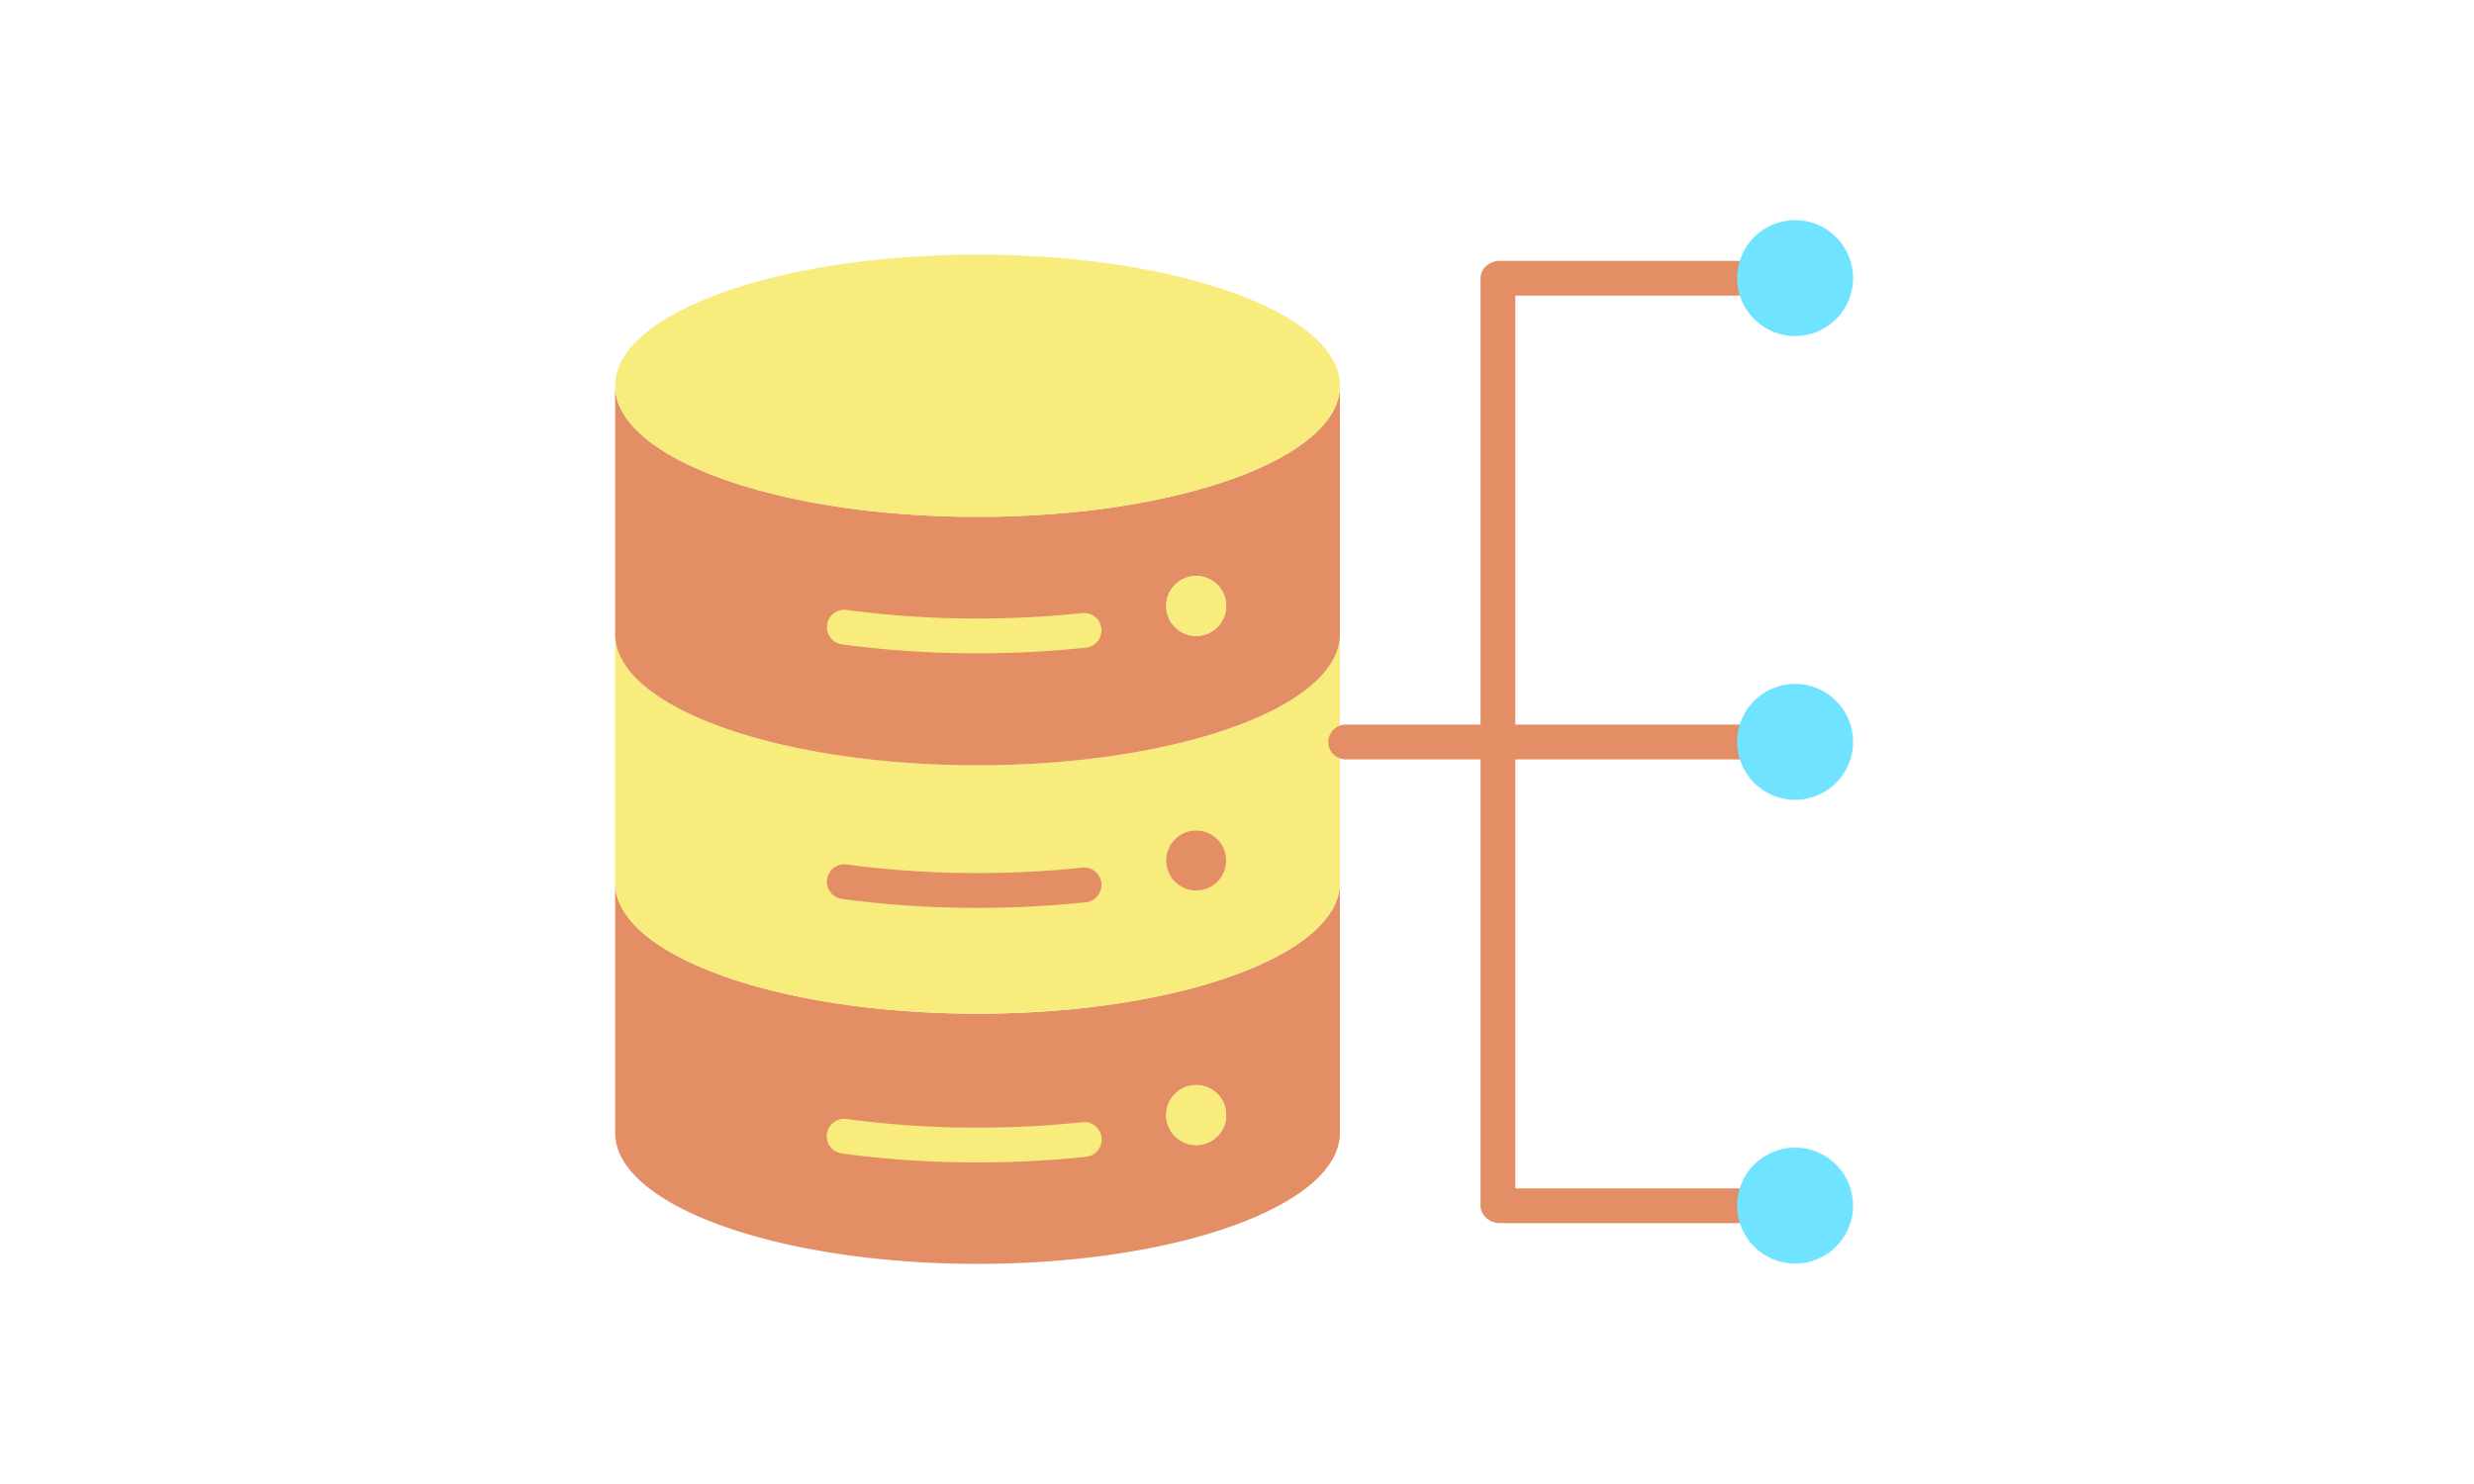 <?xml version="1.0"?>
<svg xmlns="http://www.w3.org/2000/svg" id="Layer_1" data-name="Layer 1" viewBox="0 0 512 512" width="250" height="150"><title>Database Flow</title><path d="M291.5,304.51v86.31c0,25-55.95,45.23-125,45.23s-125-20.23-125-45.23V304.51c0,25,55.95,45.23,125,45.23S291.5,329.51,291.5,304.51Zm-39.24,80.2a10.335,10.335,0,1,0-10.34,10.34A10.339,10.339,0,0,0,252.26,384.71Z" style="fill:#e48e66"/><path d="M291.5,302.72v1.79c0,25-55.95,45.23-125,45.23s-125-20.23-125-45.23V218.79c0,25,55.95,45.24,125,45.24s125-20.24,125-45.24Z" style="fill:#f8ec7d"/><path d="M291.5,133.08v85.71c0,25-55.95,45.24-125,45.24s-125-20.24-125-45.24V133.08c0,24.98,55.96,45.24,125,45.24S291.5,158.06,291.5,133.08Zm-39.24,75.99a10.335,10.335,0,1,0-10.34,10.33A10.341,10.341,0,0,0,252.26,209.07Z" style="fill:#e48e66"/><ellipse cx="166.5" cy="133.08" rx="125" ry="45.24" style="fill:#f8ec7d"/><path d="M241.92,198.73a10.335,10.335,0,1,1-10.33,10.34A10.341,10.341,0,0,1,241.92,198.73Z" style="fill:#f8ec7d"/><path d="M241.92,374.38a10.335,10.335,0,1,1-10.33,10.33A10.339,10.339,0,0,1,241.92,374.38Z" style="fill:#f8ec7d"/><path d="M166.5,225.4a347.345,347.345,0,0,1-46.762-3.075,6,6,0,1,1,1.623-11.89A335.285,335.285,0,0,0,166.5,213.4a343.082,343.082,0,0,0,36.125-1.876,6,6,0,1,1,1.27,11.933A355.325,355.325,0,0,1,166.5,225.4Z" style="fill:#f8ec7d"/><path d="M166.5,313.22a347.269,347.269,0,0,1-46.762-3.075,6,6,0,1,1,1.623-11.89A335.2,335.2,0,0,0,166.5,301.22a340.335,340.335,0,0,0,36.12-1.876,6,6,0,1,1,1.279,11.932A352.477,352.477,0,0,1,166.5,313.22Z" style="fill:#e48e66"/><path d="M166.5,401.05a345.516,345.516,0,0,1-46.766-3.086,6,6,0,1,1,1.631-11.888A333.655,333.655,0,0,0,166.5,389.05a343.351,343.351,0,0,0,36.125-1.876,6,6,0,1,1,1.27,11.932A355.054,355.054,0,0,1,166.5,401.05Z" style="fill:#f8ec7d"/><path d="M428.5,410H352V262h77.5a6,6,0,0,0,0-12H352V102h76.5a6,6,0,0,0,0-12h-82c-3.313,0-6.5,2.636-6.5,5.95V250H293.5a6,6,0,0,0,0,12H340V415.95c0,3.314,3.187,6.05,6.5,6.05h82a6,6,0,0,0,0-12Z" style="fill:#e48e66"/><circle cx="448.5" cy="95.95" r="20" style="fill:#6fe3ff"/><circle cx="448.5" cy="255.95" r="20" style="fill:#6fe3ff"/><circle cx="448.5" cy="415.95" r="20" style="fill:#6fe3ff"/><path d="M252.26,296.89a10.335,10.335,0,1,0-10.34,10.33A10.332,10.332,0,0,0,252.26,296.89Z" style="fill:#e48e66"/></svg>
